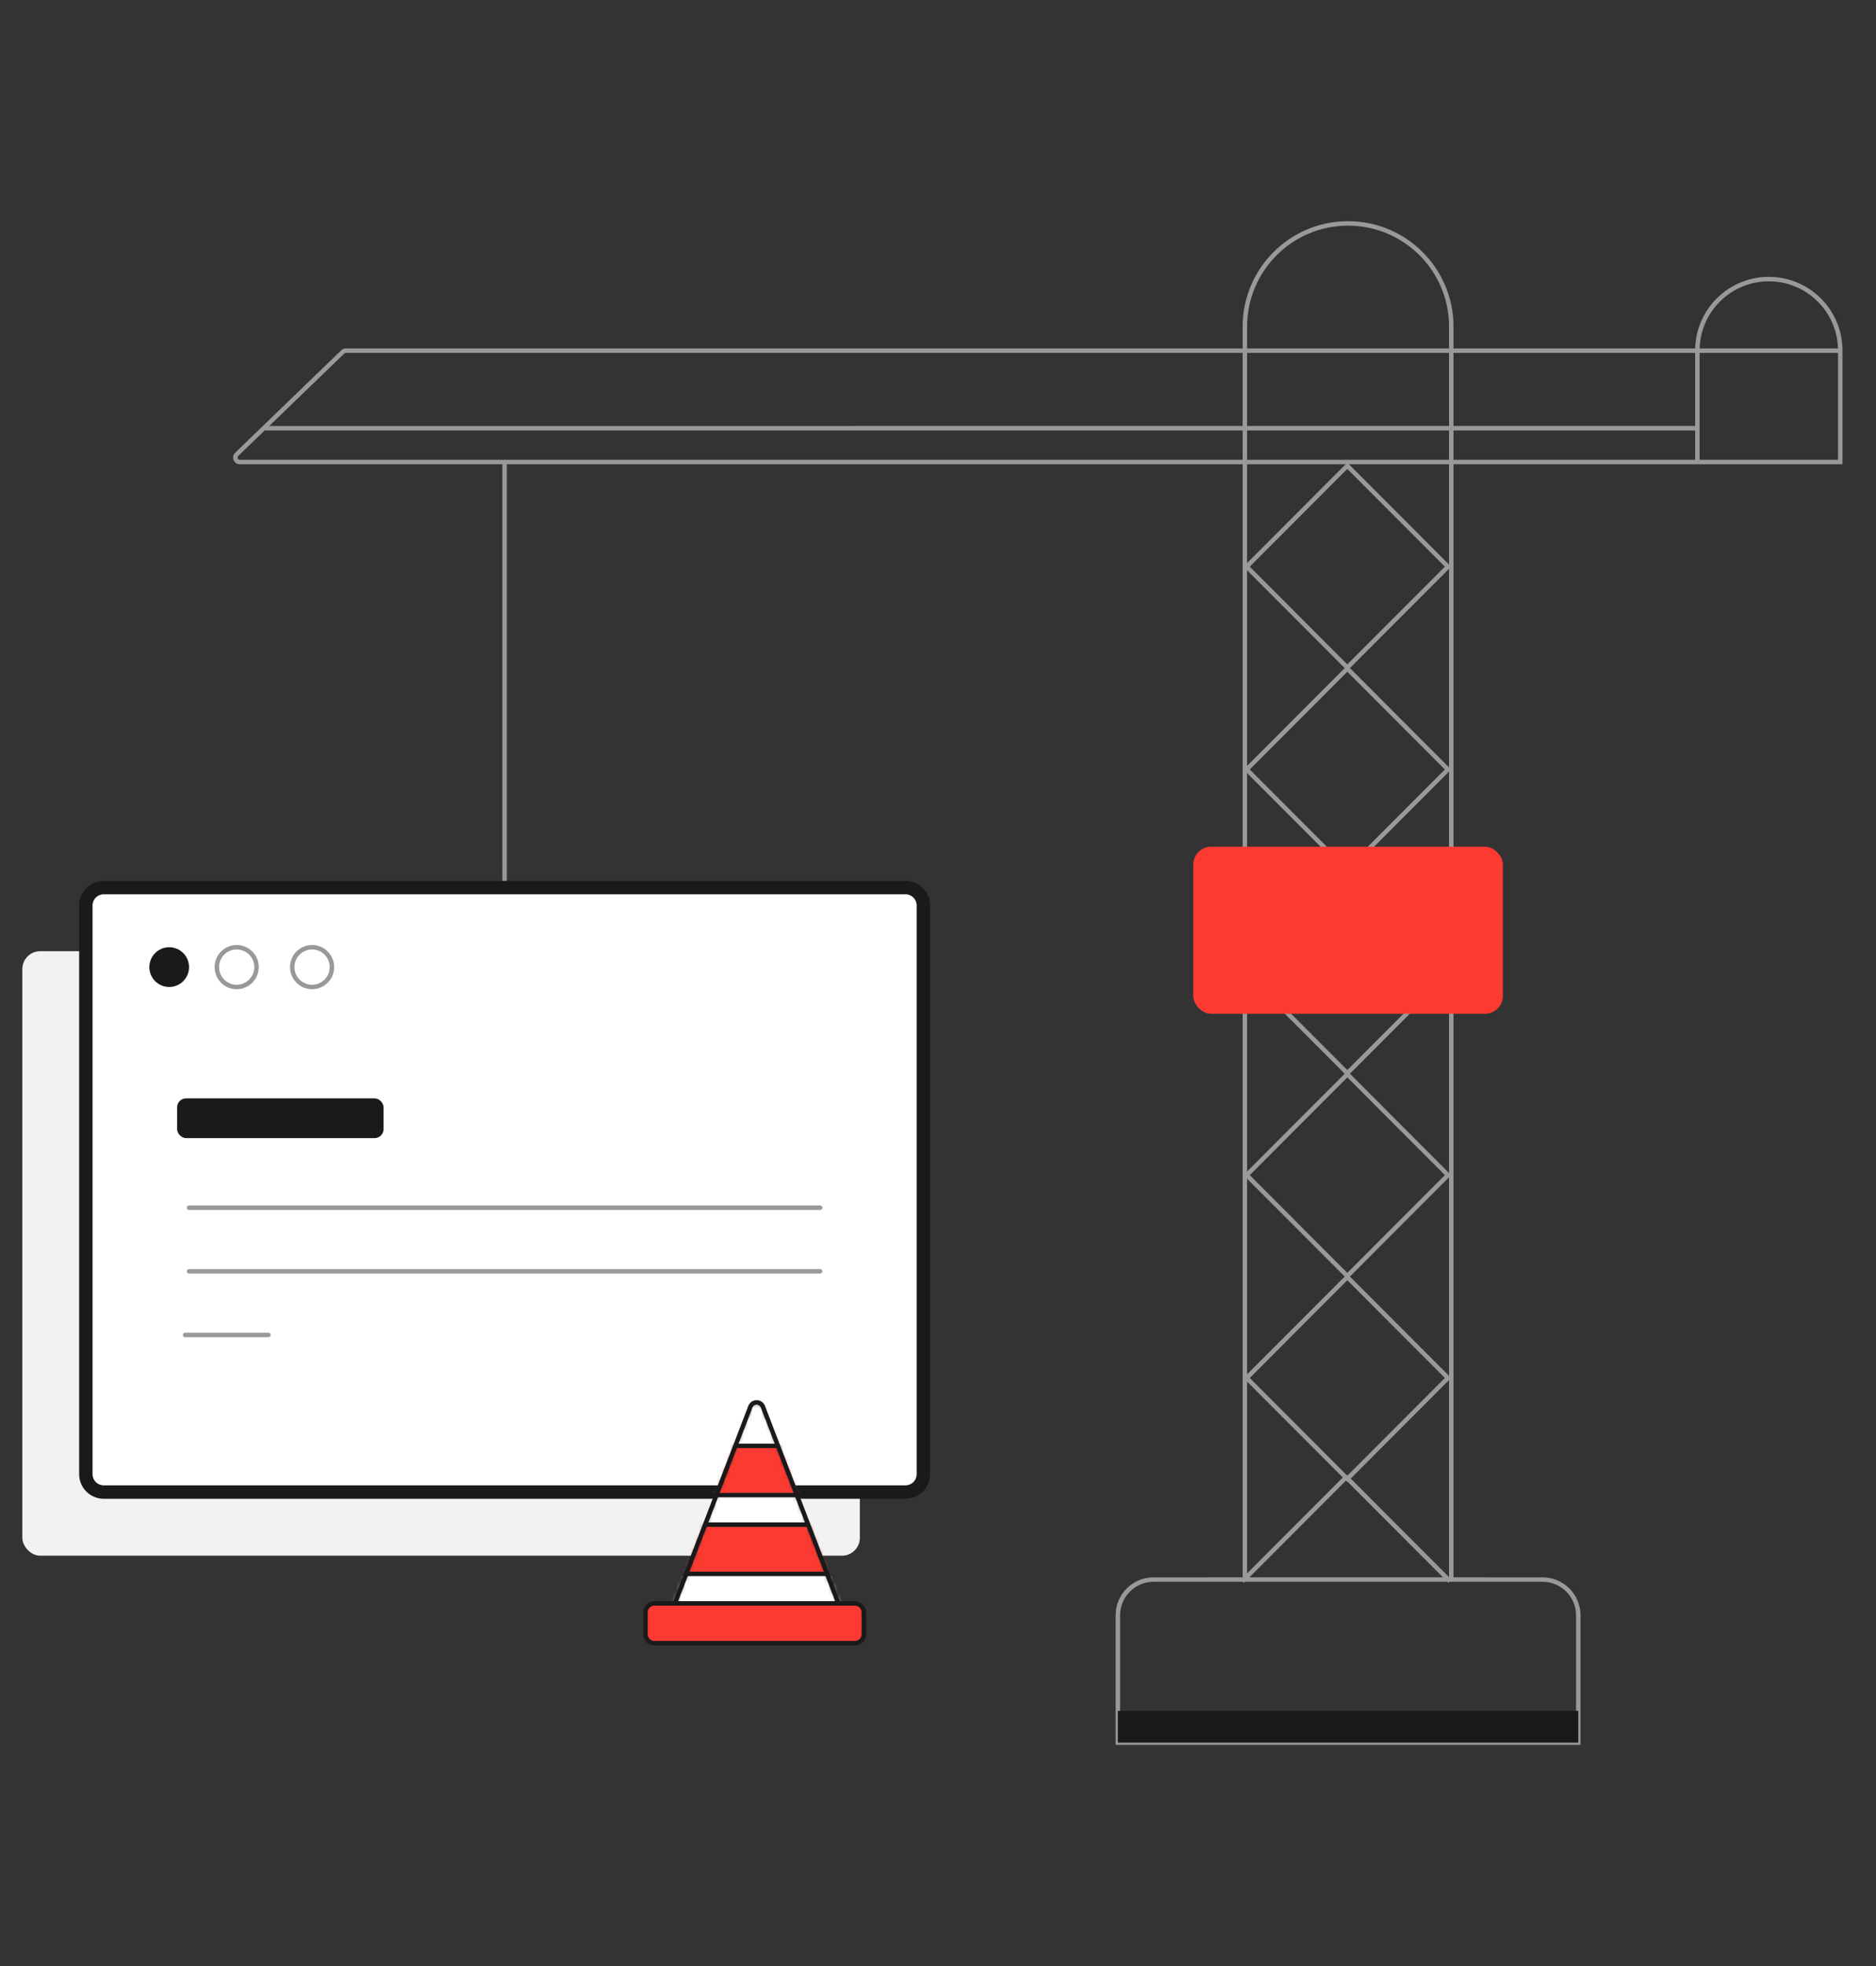 <?xml version="1.0" encoding="UTF-8"?>
<svg width="420px" height="440px" viewBox="0 0 420 440" version="1.1" xmlns="http://www.w3.org/2000/svg" xmlns:xlink="http://www.w3.org/1999/xlink">
    <rect x="0" y="0" width="420" height="440" fill="#333333" stroke="none"/>
    <title>插图_系统维护中</title>
    <defs>
        <path d="M24.037,2.252 L6.937,46.783 L43.938,46.783 L26.838,2.252 C26.686,1.855 26.372,1.542 25.976,1.389 C25.202,1.092 24.334,1.478 24.037,2.252 Z" id="path-1"></path>
    </defs>
    <g id="icon" stroke="none" stroke-width="1" fill="none" fill-rule="evenodd">
        <g id="编组" transform="translate(5, 49)">
            <path d="M108.471,149.249 L107.471,149.249 L107.47,54.903 L48.685,54.903 C47.906,54.903 47.265,54.308 47.192,53.548 L47.185,53.403 C47.185,52.996 47.351,52.607 47.643,52.324 L47.643,52.324 L71.387,29.402 C71.667,29.133 72.04,28.982 72.429,28.982 L72.429,28.982 L273.202,28.981 L273.203,24.105 C273.203,11.199 283.561,0.712 296.418,0.503 L296.808,0.5 C309.844,0.5 320.413,11.068 320.413,24.105 L320.413,24.105 L320.412,28.981 L374.515,28.981 C374.764,20.197 381.88,13.132 390.684,12.964 L391.004,12.961 C399.956,12.961 407.242,20.091 407.493,28.981 L407.5,28.982 L407.5,54.903 L320.412,54.903 L320.412,304.007 L340.349,304.008 C344.958,304.008 348.711,307.676 348.846,312.253 L348.849,312.508 L348.849,341.5 L244.766,341.5 L244.766,312.508 C244.766,307.813 248.572,304.008 253.266,304.008 L253.266,304.008 L273.202,304.007 L273.202,54.903 L108.47,54.903 L108.471,149.249 Z M273.259,305.007 L253.266,305.008 C249.124,305.008 245.766,308.366 245.766,312.508 L245.766,312.508 L245.766,340.5 L347.849,340.5 L347.849,312.508 C347.849,308.447 344.622,305.14 340.592,305.012 L340.592,305.012 L340.349,305.008 L319.516,305.007 L319.284,305.24 L319.052,305.007 L273.724,305.007 L273.493,305.24 L273.259,305.007 Z M296.328,282.366 L274.723,304.006 L318.053,304.006 L296.698,282.616 L296.638,282.677 L296.328,282.366 Z M319.411,259.866 L297.403,281.909 L319.411,303.952 L319.411,259.866 Z M274.202,260.205 L274.202,303.113 L295.623,281.659 L274.202,260.205 Z M296.639,237.519 L274.802,259.39 L296.491,281.111 C296.555,281.124 296.617,281.15 296.673,281.189 L296.692,281.206 L318.475,259.39 L296.639,237.519 Z M319.411,214.473 L297.227,236.694 L319.411,258.914 L319.411,214.473 Z M274.202,214.812 L274.202,258.575 L296.049,236.694 L274.202,214.812 Z M296.639,192.126 L274.802,213.997 L296.639,235.868 L318.476,213.997 L296.639,192.126 Z M319.412,169.081 L297.227,191.301 L319.412,213.521 L319.412,169.081 Z M274.202,169.42 L274.202,213.182 L296.049,191.301 L274.202,169.42 Z M296.638,146.734 L274.801,168.605 L296.638,190.476 L318.475,168.605 L296.638,146.734 Z M319.412,123.688 L297.227,145.908 L319.412,168.129 L319.412,123.688 Z M274.202,124.027 L274.202,167.79 L296.049,145.908 L274.202,124.027 Z M296.639,101.341 L274.802,123.212 L296.639,145.083 L318.475,123.212 L296.639,101.341 Z M319.412,78.295 L297.227,100.516 L319.412,122.736 L319.412,78.295 Z M274.202,78.634 L274.202,122.397 L296.049,100.516 L274.202,78.634 Z M296.639,55.948 L274.802,77.819 L296.639,99.69 L318.476,77.819 L296.639,55.948 Z M319.412,54.903 L297.007,54.903 L319.412,77.343 L319.412,54.903 Z M296.269,54.903 L274.202,54.903 L274.202,77.004 L296.269,54.903 Z M273.202,47.339 L54.242,47.342 L48.338,53.043 C48.26,53.119 48.209,53.217 48.192,53.323 L48.185,53.403 C48.185,53.679 48.409,53.903 48.685,53.903 L48.685,53.903 L273.202,53.903 L273.202,47.339 Z M319.412,47.338 L274.202,47.339 L274.202,53.903 L319.412,53.903 L319.412,47.338 Z M374.508,47.337 L320.412,47.338 L320.412,53.903 L374.508,53.903 L374.508,47.337 Z M406.5,29.981 L375.508,29.981 L375.508,53.903 L406.5,53.903 L406.5,29.981 Z M273.202,29.981 L72.429,29.982 C72.332,29.982 72.237,30.01 72.157,30.062 L72.157,30.062 L72.082,30.122 L55.278,46.342 L273.202,46.339 L273.202,29.981 Z M319.412,29.981 L274.202,29.981 L274.202,46.339 L319.412,46.338 L319.412,29.981 Z M374.508,29.981 L320.412,29.981 L320.412,46.338 L374.508,46.337 L374.508,29.981 Z M391.004,13.961 C382.605,13.961 375.767,20.643 375.516,28.981 L406.493,28.981 C406.245,20.748 399.574,14.129 391.321,13.964 L391.321,13.964 Z M296.808,1.5 C284.324,1.5 274.203,11.621 274.203,24.105 L274.203,24.105 L274.202,28.981 L319.412,28.981 L319.413,24.105 C319.413,11.869 309.691,1.904 297.55,1.512 L297.182,1.503 Z" id="支撑" fill="#999999" fill-rule="nonzero"></path>
            <rect id="矩形备份" fill="#1A1A1A" x="245.266" y="333.88" width="103.083" height="7.12"></rect>
            <rect id="矩形备份-2" fill="#FB3A32" x="262.151" y="140.497" width="69.314" height="37.382" rx="4"></rect>
            <g id="页面" transform="translate(0, 147.639)">
                <rect id="矩形" fill="#F2F2F2" x="0" y="16.241" width="187.504" height="135.288" rx="4"></rect>
                <path d="M197.723,0.5 L18.218,0.5 C15.181,0.5 12.718,2.962 12.718,6 L12.718,133.288 C12.718,136.326 15.181,138.788 18.218,138.788 L197.723,138.788 C200.76,138.788 203.223,136.326 203.223,133.288 L203.223,6 C203.223,2.962 200.76,0.5 197.723,0.5 Z" id="路径" fill="#1A1A1A" fill-rule="nonzero"></path>
                <path d="M18.218,3.5 L197.723,3.5 C199.103,3.5 200.223,4.619 200.223,6 L200.223,133.288 C200.223,134.669 199.103,135.788 197.723,135.788 L18.218,135.788 C16.838,135.788 15.718,134.669 15.718,133.288 L15.718,6 C15.718,4.619 16.838,3.5 18.218,3.5 Z" id="路径" fill="#FFFFFF" fill-rule="nonzero"></path>
                <rect id="矩形" fill="#1A1A1A" x="34.657" y="49.173" width="46.21" height="8.901" rx="2"></rect>
                <path d="M178.618,87.39 C178.894,87.39 179.118,87.614 179.118,87.89 C179.118,88.136 178.941,88.34 178.708,88.382 L178.618,88.39 L37.323,88.39 C37.047,88.39 36.823,88.166 36.823,87.89 C36.823,87.645 37,87.44 37.233,87.398 L37.323,87.39 L178.618,87.39 Z" id="直线-3" fill="#999999" fill-rule="nonzero"></path>
                <path d="M55.096,101.631 C55.372,101.631 55.596,101.855 55.596,102.131 C55.596,102.376 55.419,102.58 55.186,102.623 L55.096,102.631 L36.434,102.631 C36.158,102.631 35.934,102.407 35.934,102.131 C35.934,101.885 36.111,101.681 36.345,101.639 L36.434,101.631 L55.096,101.631 Z" id="直线-3备份" fill="#999999" fill-rule="nonzero"></path>
                <path d="M178.618,73.149 C178.894,73.149 179.118,73.373 179.118,73.649 C179.118,73.895 178.941,74.099 178.708,74.141 L178.618,74.149 L37.323,74.149 C37.047,74.149 36.823,73.925 36.823,73.649 C36.823,73.404 37,73.2 37.233,73.157 L37.323,73.149 L178.618,73.149 Z" id="直线-3备份-2" fill="#999999" fill-rule="nonzero"></path>
                <ellipse id="椭圆形" fill="#1A1A1A" cx="32.88" cy="19.801" rx="4.443" ry="4.45"></ellipse>
                <path d="M47.987,14.851 C45.257,14.851 43.044,17.067 43.044,19.801 C43.044,22.535 45.257,24.751 47.987,24.751 C50.717,24.751 52.93,22.535 52.93,19.801 C52.93,17.067 50.717,14.851 47.987,14.851 Z M47.987,15.851 C50.165,15.851 51.93,17.619 51.93,19.801 C51.93,21.983 50.165,23.751 47.987,23.751 C45.809,23.751 44.044,21.983 44.044,19.801 C44.044,17.619 45.809,15.851 47.987,15.851 Z" id="椭圆形" fill="#999999" fill-rule="nonzero"></path>
                <path d="M64.871,14.851 C62.141,14.851 59.928,17.067 59.928,19.801 C59.928,22.535 62.141,24.751 64.871,24.751 C67.601,24.751 69.814,22.535 69.814,19.801 C69.814,17.067 67.601,14.851 64.871,14.851 Z M64.871,15.851 C67.049,15.851 68.814,17.619 68.814,19.801 C68.814,21.983 67.049,23.751 64.871,23.751 C62.694,23.751 60.928,21.983 60.928,19.801 C60.928,17.619 62.694,15.851 64.871,15.851 Z" id="椭圆形" fill="#999999" fill-rule="nonzero"></path>
            </g>
            <g id="锥筒" transform="translate(138.517, 263.565)">
                <g id="编组-4" transform="translate(0.444, 0)">
                    <mask id="mask-2" fill="white">
                        <use xlink:href="#path-1"></use>
                    </mask>
                    <use id="路径" fill="#1A1A1A" fill-rule="nonzero" xlink:href="#path-1"></use>
                    <g id="编组-2" mask="url(#mask-2)">
                        <rect id="矩形备份-3" fill="#FFFFFF" x="1" y="39.671" width="48.876" height="6.612" rx="3.306"></rect>
                        <rect id="矩形备份-5" fill="#FFFFFF" x="1" y="22.039" width="48.876" height="6.612" rx="3.306"></rect>
                        <rect id="矩形备份-7" fill="#FFFFFF" x="1" y="0" width="48.876" height="11.02" rx="4"></rect>
                        <path d="M45.876,28.151 L5,28.151 C2.515,28.151 0.5,30.166 0.5,32.651 L0.5,35.671 C0.5,38.156 2.515,40.171 5,40.171 L45.876,40.171 C48.361,40.171 50.376,38.156 50.376,35.671 L50.376,32.651 C50.376,30.166 48.361,28.151 45.876,28.151 Z" id="路径" fill="#1A1A1A" fill-rule="nonzero"></path>
                        <path d="M5,29.151 L45.876,29.151 C47.809,29.151 49.376,30.718 49.376,32.651 L49.376,35.671 C49.376,37.604 47.809,39.171 45.876,39.171 L5,39.171 C3.067,39.171 1.5,37.604 1.5,35.671 L1.5,32.651 C1.5,30.718 3.067,29.151 5,29.151 Z" id="路径" fill="#FB3A32" fill-rule="nonzero"></path>
                        <path d="M45.876,10.52 L5,10.52 C2.515,10.52 0.5,12.534 0.5,15.02 L0.5,18.039 C0.5,20.525 2.515,22.539 5,22.539 L45.876,22.539 C48.361,22.539 50.376,20.525 50.376,18.039 L50.376,15.02 C50.376,12.534 48.361,10.52 45.876,10.52 Z" id="路径" fill="#1A1A1A" fill-rule="nonzero"></path>
                        <path d="M5,11.52 L45.876,11.52 C47.809,11.52 49.376,13.087 49.376,15.02 L49.376,18.039 C49.376,19.972 47.809,21.539 45.876,21.539 L5,21.539 C3.067,21.539 1.5,19.972 1.5,18.039 L1.5,15.02 C1.5,13.087 3.067,11.52 5,11.52 Z" id="路径" fill="#FB3A32" fill-rule="nonzero"></path>
                    </g>
                </g>
                <path d="M24.482,2.252 L7.382,46.783 L44.383,46.783 L27.282,2.252 C27.13,1.855 26.817,1.542 26.42,1.389 C25.646,1.092 24.779,1.478 24.482,2.252 Z" id="路径" stroke="#1A1A1A" fill-rule="nonzero"></path>
                <path d="M47.876,45.783 L3,45.783 C1.619,45.783 0.5,46.902 0.5,48.283 L0.5,53.183 C0.5,54.564 1.619,55.683 3,55.683 L47.876,55.683 C49.256,55.683 50.376,54.564 50.376,53.183 L50.376,48.283 C50.376,46.902 49.256,45.783 47.876,45.783 Z" id="路径" fill="#1A1A1A" fill-rule="nonzero"></path>
                <path d="M3,46.783 L47.876,46.783 C48.704,46.783 49.376,47.454 49.376,48.283 L49.376,53.183 C49.376,54.012 48.704,54.683 47.876,54.683 L3,54.683 C2.172,54.683 1.5,54.012 1.5,53.183 L1.5,48.283 C1.5,47.454 2.172,46.783 3,46.783 Z" id="路径" fill="#FB3A32" fill-rule="nonzero"></path>
            </g>
        </g>
    </g>
</svg>